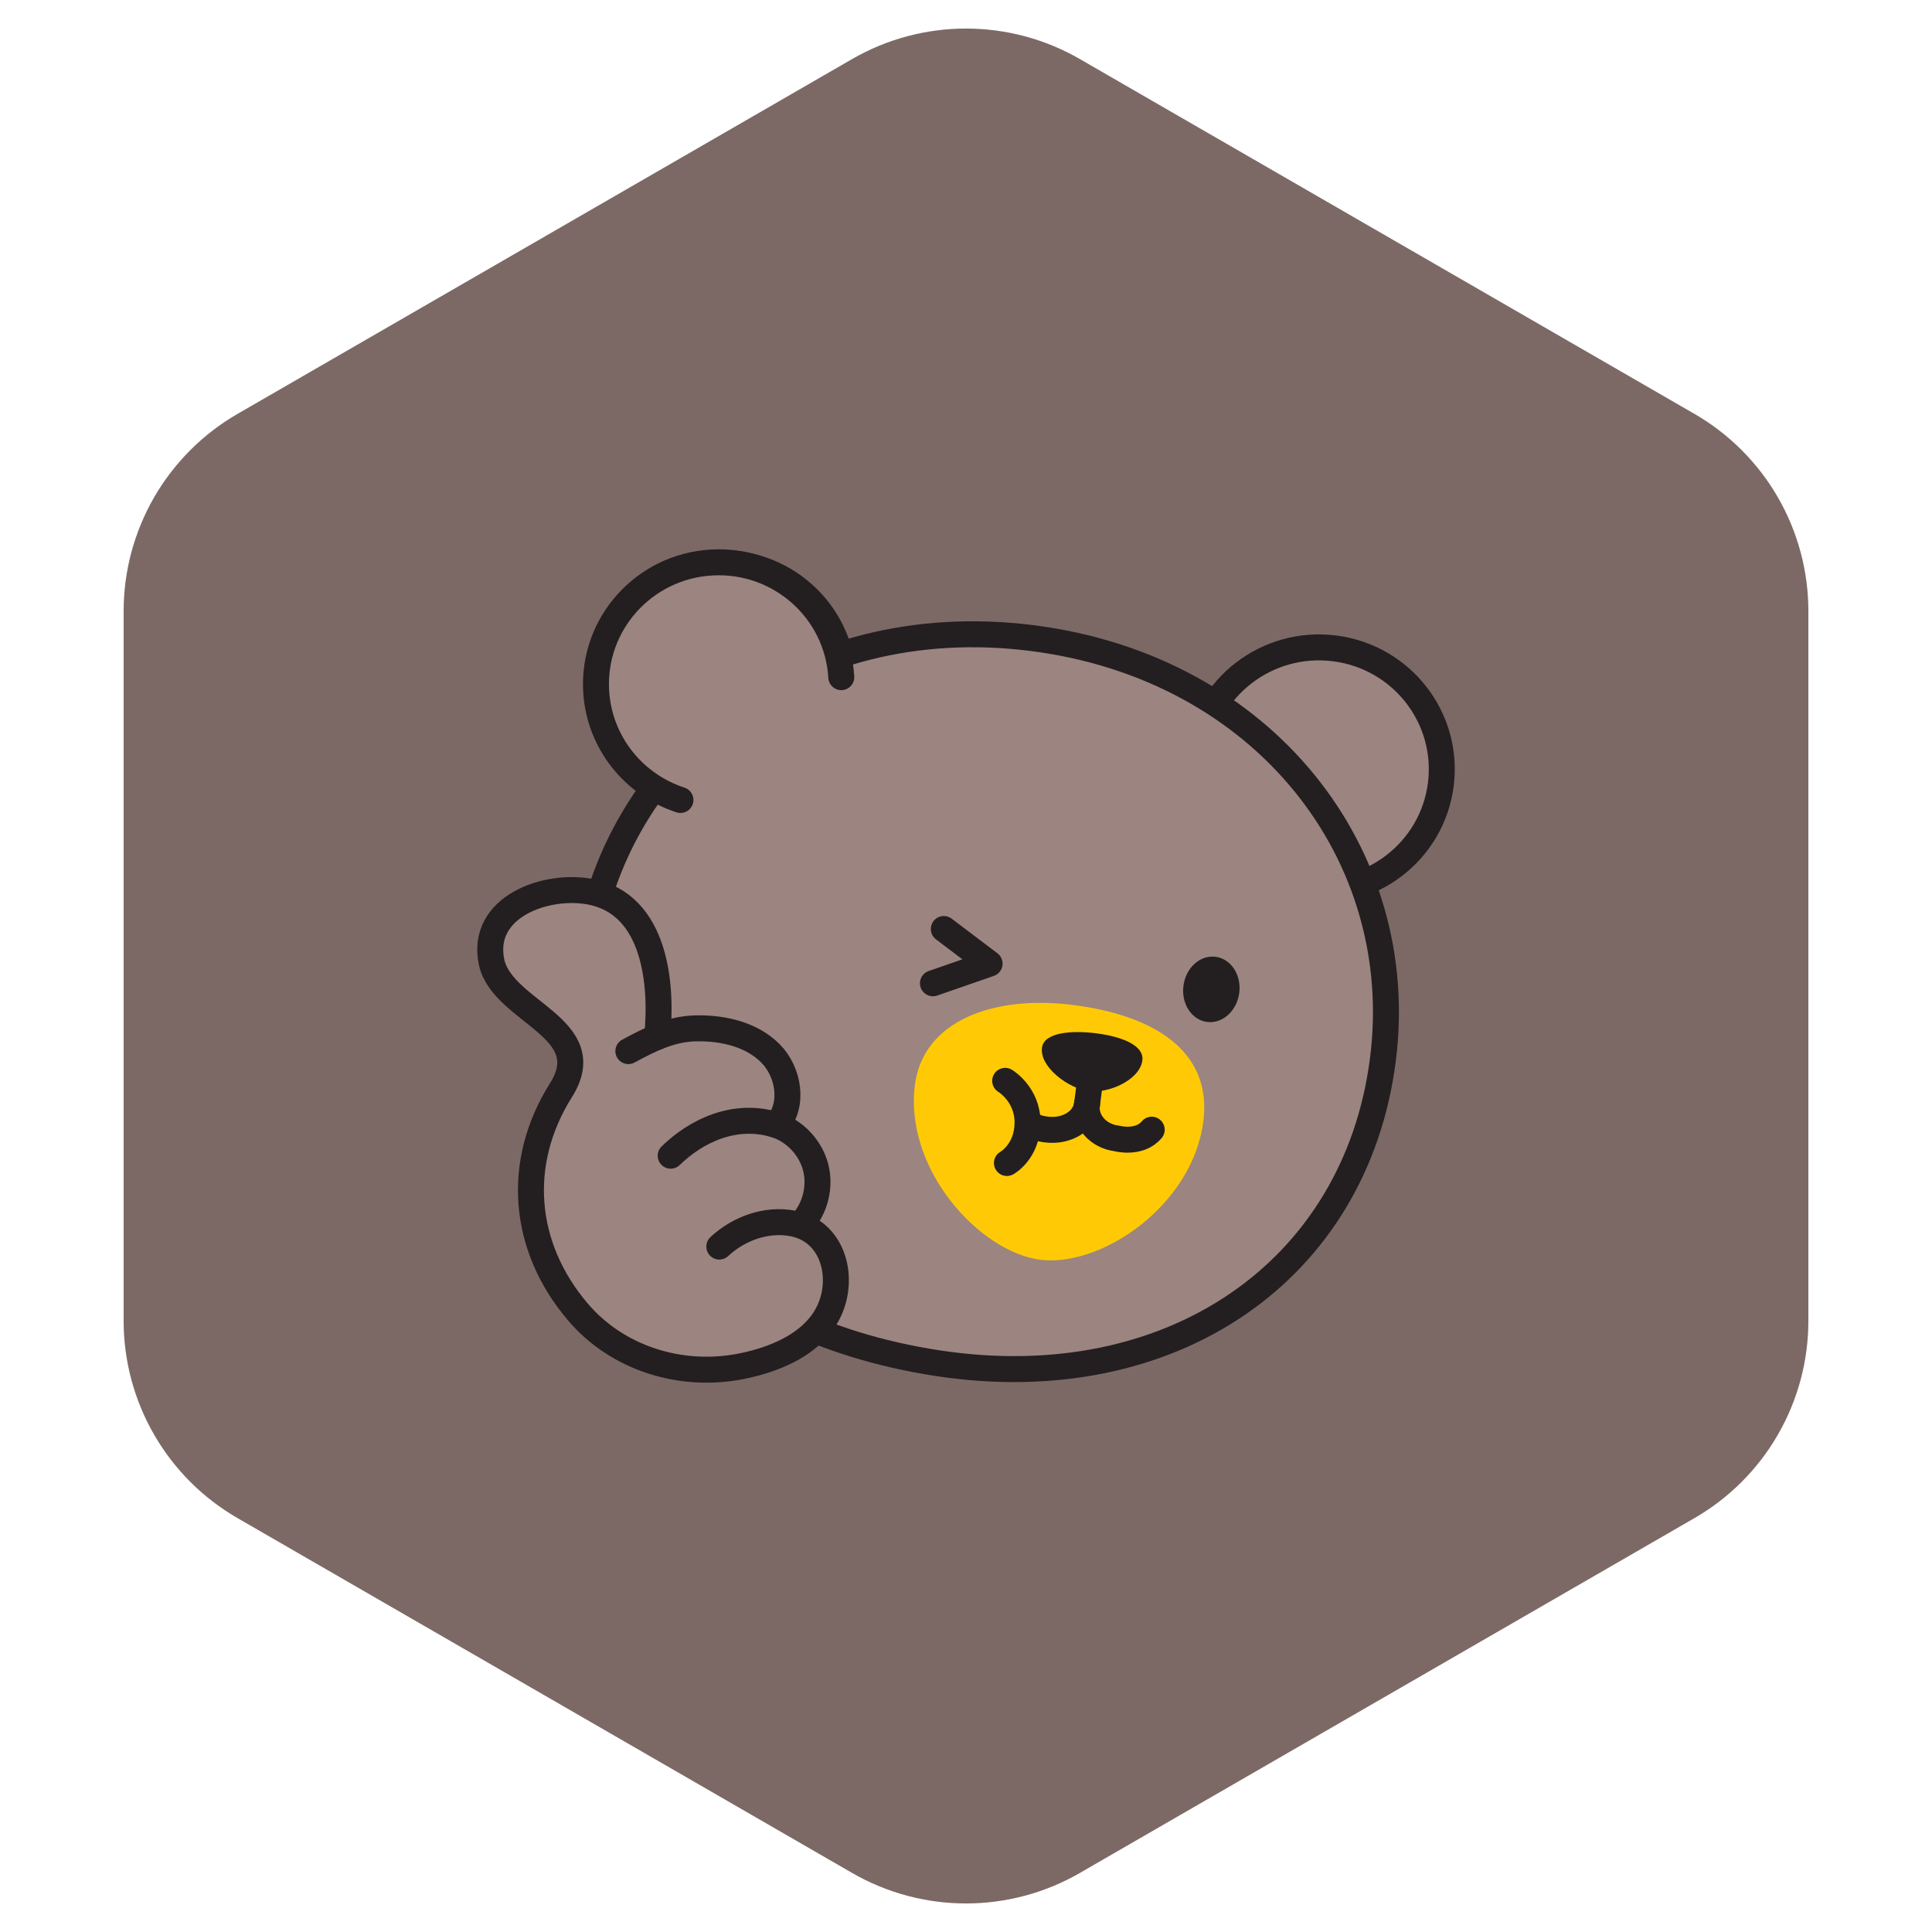 <?xml version="1.0" encoding="utf-8"?>
<svg width="134px" height="134px" viewBox="0 0 134 134" version="1.1" xmlns:xlink="http://www.w3.org/1999/xlink" xmlns="http://www.w3.org/2000/svg">
  <defs>
    <path d="M70.4 3.695L113.026 28.305Q113.389 28.515 113.737 28.747Q114.086 28.98 114.418 29.235Q114.751 29.49 115.066 29.767Q115.381 30.043 115.677 30.339Q115.973 30.636 116.249 30.951Q116.526 31.266 116.781 31.598Q117.036 31.93 117.269 32.279Q117.501 32.627 117.711 32.99Q117.92 33.353 118.106 33.729Q118.291 34.104 118.451 34.492Q118.612 34.879 118.746 35.275Q118.881 35.672 118.99 36.077Q119.098 36.482 119.18 36.892Q119.261 37.303 119.316 37.719Q119.371 38.134 119.398 38.552Q119.426 38.971 119.426 39.389L119.426 88.611Q119.426 89.029 119.398 89.448Q119.371 89.866 119.316 90.281Q119.261 90.697 119.18 91.108Q119.098 91.518 118.99 91.923Q118.881 92.328 118.746 92.725Q118.612 93.121 118.451 93.508Q118.291 93.896 118.106 94.271Q117.92 94.647 117.711 95.01Q117.501 95.373 117.269 95.721Q117.036 96.07 116.781 96.402Q116.526 96.734 116.249 97.049Q115.973 97.365 115.677 97.661Q115.381 97.957 115.066 98.233Q114.751 98.51 114.418 98.765Q114.086 99.02 113.737 99.252Q113.389 99.485 113.026 99.695L70.4 124.305Q70.037 124.515 69.661 124.7Q69.285 124.885 68.898 125.046Q68.511 125.206 68.114 125.341Q67.717 125.475 67.313 125.584Q66.908 125.692 66.497 125.774Q66.086 125.856 65.671 125.91Q65.255 125.965 64.837 125.993Q64.419 126.02 64 126.02Q63.581 126.02 63.163 125.993Q62.745 125.965 62.329 125.91Q61.914 125.856 61.503 125.774Q61.092 125.692 60.687 125.584Q60.283 125.475 59.886 125.341Q59.489 125.206 59.102 125.046Q58.715 124.885 58.339 124.7Q57.963 124.515 57.6 124.305L14.974 99.695Q14.611 99.485 14.263 99.252Q13.914 99.02 13.582 98.765Q13.249 98.51 12.934 98.233Q12.619 97.957 12.323 97.661Q12.027 97.365 11.751 97.049Q11.474 96.734 11.219 96.402Q10.964 96.07 10.731 95.721Q10.499 95.373 10.289 95.01Q10.08 94.647 9.894 94.271Q9.709 93.896 9.549 93.508Q9.388 93.121 9.254 92.725Q9.119 92.328 9.01 91.923Q8.902 91.518 8.82 91.108Q8.739 90.697 8.684 90.281Q8.629 89.866 8.602 89.448Q8.574 89.029 8.574 88.611L8.574 39.389Q8.574 38.971 8.602 38.552Q8.629 38.134 8.684 37.719Q8.739 37.303 8.82 36.892Q8.902 36.482 9.01 36.077Q9.119 35.672 9.254 35.275Q9.388 34.879 9.549 34.492Q9.709 34.104 9.894 33.729Q10.08 33.353 10.289 32.99Q10.499 32.627 10.731 32.279Q10.964 31.93 11.219 31.598Q11.474 31.266 11.751 30.951Q12.027 30.636 12.323 30.339Q12.619 30.043 12.934 29.767Q13.249 29.49 13.582 29.235Q13.914 28.98 14.263 28.747Q14.611 28.515 14.974 28.305L57.6 3.695Q57.963 3.485 58.339 3.3Q58.715 3.115 59.102 2.954Q59.489 2.794 59.886 2.659Q60.283 2.525 60.687 2.416Q61.092 2.308 61.503 2.226Q61.914 2.144 62.329 2.09Q62.745 2.035 63.163 2.007Q63.581 1.98 64 1.98Q64.419 1.98 64.837 2.007Q65.255 2.035 65.671 2.09Q66.086 2.144 66.497 2.226Q66.908 2.308 67.313 2.416Q67.717 2.525 68.114 2.659Q68.511 2.794 68.898 2.954Q69.285 3.115 69.661 3.3Q70.037 3.485 70.4 3.695L70.4 3.695Z" id="path_1" />
    <clipPath id="mask_1">
      <use xlink:href="#path_1" />
    </clipPath>
  </defs>
  <g id="Badge-Copy" transform="translate(3 3)">
    <g id="Mask">
      <use stroke="none" fill="#FDCC13" xlink:href="#path_1" fill-rule="evenodd" />
      <g clip-path="url(#mask_1)">
        <use xlink:href="#path_1" fill="none" stroke="#FDCC13" stroke-width="5.12" stroke-linejoin="round" />
      </g>
    </g>
    <path d="M70.4 3.695L113.026 28.305Q113.389 28.515 113.737 28.747Q114.086 28.98 114.418 29.235Q114.751 29.49 115.066 29.767Q115.381 30.043 115.677 30.339Q115.973 30.636 116.249 30.951Q116.526 31.266 116.781 31.598Q117.036 31.93 117.269 32.279Q117.501 32.627 117.711 32.99Q117.92 33.353 118.106 33.729Q118.291 34.104 118.451 34.492Q118.612 34.879 118.746 35.275Q118.881 35.672 118.99 36.077Q119.098 36.482 119.18 36.892Q119.261 37.303 119.316 37.719Q119.371 38.134 119.398 38.552Q119.426 38.971 119.426 39.389L119.426 88.611Q119.426 89.029 119.398 89.448Q119.371 89.866 119.316 90.281Q119.261 90.697 119.18 91.108Q119.098 91.518 118.99 91.923Q118.881 92.328 118.746 92.725Q118.612 93.121 118.451 93.508Q118.291 93.896 118.106 94.271Q117.92 94.647 117.711 95.01Q117.501 95.373 117.269 95.721Q117.036 96.07 116.781 96.402Q116.526 96.734 116.249 97.049Q115.973 97.365 115.677 97.661Q115.381 97.957 115.066 98.233Q114.751 98.51 114.418 98.765Q114.086 99.02 113.737 99.252Q113.389 99.485 113.026 99.695L70.4 124.305Q70.037 124.515 69.661 124.7Q69.285 124.885 68.898 125.046Q68.511 125.206 68.114 125.341Q67.717 125.475 67.313 125.584Q66.908 125.692 66.497 125.774Q66.086 125.856 65.671 125.91Q65.255 125.965 64.837 125.993Q64.419 126.02 64 126.02Q63.581 126.02 63.163 125.993Q62.745 125.965 62.329 125.91Q61.914 125.856 61.503 125.774Q61.092 125.692 60.687 125.584Q60.283 125.475 59.886 125.341Q59.489 125.206 59.102 125.046Q58.715 124.885 58.339 124.7Q57.963 124.515 57.6 124.305L14.974 99.695Q14.611 99.485 14.263 99.252Q13.914 99.02 13.582 98.765Q13.249 98.51 12.934 98.233Q12.619 97.957 12.323 97.661Q12.027 97.365 11.751 97.049Q11.474 96.734 11.219 96.402Q10.964 96.07 10.731 95.721Q10.499 95.373 10.289 95.01Q10.08 94.647 9.894 94.271Q9.709 93.896 9.549 93.508Q9.388 93.121 9.254 92.725Q9.119 92.328 9.01 91.923Q8.902 91.518 8.82 91.108Q8.739 90.697 8.684 90.281Q8.629 89.866 8.602 89.448Q8.574 89.029 8.574 88.611L8.574 39.389Q8.574 38.971 8.602 38.552Q8.629 38.134 8.684 37.719Q8.739 37.303 8.82 36.892Q8.902 36.482 9.01 36.077Q9.119 35.672 9.254 35.275Q9.388 34.879 9.549 34.492Q9.709 34.104 9.894 33.729Q10.08 33.353 10.289 32.99Q10.499 32.627 10.731 32.279Q10.964 31.93 11.219 31.598Q11.474 31.266 11.751 30.951Q12.027 30.636 12.323 30.339Q12.619 30.043 12.934 29.767Q13.249 29.49 13.582 29.235Q13.914 28.98 14.263 28.747Q14.611 28.515 14.974 28.305L57.6 3.695Q57.963 3.485 58.339 3.3Q58.715 3.115 59.102 2.954Q59.489 2.794 59.886 2.659Q60.283 2.525 60.687 2.416Q61.092 2.308 61.503 2.226Q61.914 2.144 62.329 2.09Q62.745 2.035 63.163 2.007Q63.581 1.98 64 1.98Q64.419 1.98 64.837 2.007Q65.255 2.035 65.671 2.09Q66.086 2.144 66.497 2.226Q66.908 2.308 67.313 2.416Q67.717 2.525 68.114 2.659Q68.511 2.794 68.898 2.954Q69.285 3.115 69.661 3.3Q70.037 3.485 70.4 3.695L70.4 3.695Z" id="Mask" fill="#7C6965" fill-rule="evenodd" stroke="#7C6965" stroke-width="6" stroke-linejoin="round" />
    <g clip-path="url(#mask_1)">
      <g id="Group-49" transform="translate(31 36)">
        <g id="Group-4" transform="translate(7.663 0.056)">
          <path d="M5.796 16.306C2.604 15.265 0.219 12.373 0.014 8.84C-0.254 4.232 3.295 0.279 7.938 0.014C12.582 -0.251 16.563 3.271 16.83 7.881" id="Fill-1" fill="#9C8480" fill-rule="evenodd" stroke="none" />
          <path d="M5.796 16.306C2.604 15.265 0.219 12.373 0.014 8.84C-0.254 4.232 3.295 0.279 7.938 0.014C12.582 -0.251 16.563 3.271 16.83 7.881" id="Stroke-3" fill="none" fill-rule="evenodd" stroke="#231F20" stroke-width="1.801" stroke-linecap="round" />
        </g>
        <path d="M7.185 2.347C7.067 3.405 5.366 4.087 3.383 3.872C1.401 3.655 -0.111 2.622 0.006 1.564C0.123 0.506 1.825 -0.176 3.808 0.04C5.79 0.256 7.303 1.289 7.185 2.347" transform="translate(19.58 31.795)" id="Fill-5" fill="#E5332A" fill-rule="evenodd" stroke="none" />
        <g id="Group-10" transform="translate(10.523 36.53)">
          <path d="M2.396 0C1.433 0.249 0 1 0 1" id="Fill-7" fill="#9C8480" fill-rule="evenodd" stroke="none" />
          <path d="M2.396 0C1.433 0.249 0 1 0 1" id="Stroke-9" fill="none" fill-rule="evenodd" stroke="#231F20" stroke-width="1.801" stroke-linecap="round" />
        </g>
        <path d="M16.961 9.522C17.556 4.892 14.257 0.66 9.593 0.069C4.928 -0.521 0.663 2.752 0.069 7.383C-0.526 12.013 2.772 16.244 7.438 16.835C12.103 17.426 16.365 14.151 16.961 9.522" transform="translate(48.97 5.901)" id="Fill-11" fill="#9C8480" fill-rule="evenodd" stroke="none" />
        <path d="M16.961 9.522C17.556 4.892 14.257 0.66 9.593 0.069C4.928 -0.521 0.663 2.752 0.069 7.383C-0.526 12.013 2.772 16.244 7.438 16.835C12.103 17.426 16.365 14.151 16.961 9.522Z" transform="translate(48.97 5.901)" id="Stroke-13" fill="none" fill-rule="evenodd" stroke="#231F20" stroke-width="1.801" stroke-linecap="round" />
        <path d="M55.52 29.518C53.631 44.222 40.789 52.99 24.715 50.566C8.092 48.058 -1.608 36.736 0.22 22.514C2.047 8.292 15.051 -1.779 31.181 0.263C47.309 2.306 57.347 15.296 55.52 29.518" transform="translate(6.393 4.992)" id="Fill-15" fill="#9C8480" fill-rule="evenodd" stroke="none" />
        <path d="M55.52 29.518C53.631 44.222 40.789 52.99 24.715 50.566C8.092 48.058 -1.608 36.736 0.22 22.514C2.047 8.292 15.051 -1.779 31.181 0.263C47.309 2.306 57.347 15.296 55.52 29.518Z" transform="translate(6.393 4.992)" id="Stroke-17" fill="none" fill-rule="evenodd" stroke="#231F20" stroke-width="1.801" stroke-linecap="round" />
        <path d="M3.893 2.516C4.054 1.268 3.319 0.15 2.247 0.014C1.178 -0.123 0.182 0.777 0.022 2.026C-0.139 3.275 0.597 4.399 1.666 4.534C2.737 4.669 3.732 3.766 3.893 2.516" transform="translate(48.059 27.347)" id="Fill-19" fill="#231F20" fill-rule="evenodd" stroke="none" />
        <path d="M0.073 5.687C0.641 1.268 5.467 -0.559 11.041 0.147C16.615 0.853 20.706 3.321 20.076 8.22C19.322 14.093 12.966 18.349 8.77 17.817C4.575 17.287 -0.682 11.56 0.073 5.687" transform="translate(29.385 30.557)" id="Fill-21" fill="#FFCA05" fill-rule="evenodd" stroke="none" />
        <path d="M0.01 1.083C0.142 0.062 1.936 -0.146 3.769 0.086C5.601 0.318 7.103 0.943 6.972 1.964C6.798 3.322 4.633 4.272 3.252 4.098C1.874 3.923 -0.164 2.44 0.01 1.083" transform="translate(38.26 32.582)" id="Fill-23" fill="#231F20" fill-rule="evenodd" stroke="none" />
        <path d="M0.6 0L0.28 2.492" transform="translate(41.016 35.871)" id="Stroke-25" fill="none" fill-rule="evenodd" stroke="#231F20" stroke-width="1.801" stroke-linecap="round" stroke-linejoin="round" />
        <path d="M0 1.25C0.39 1.558 0.688 1.665 1.256 1.737C2.657 1.914 3.913 1.137 4.058 0" transform="translate(37.33 37.605)" id="Stroke-27" fill="none" fill-rule="evenodd" stroke="#231F20" stroke-width="1.801" stroke-linecap="round" stroke-linejoin="round" />
        <path d="M0.015 0C-0.131 1.137 0.785 2.19 2.061 2.351C2.061 2.351 3.645 2.787 4.508 1.749" transform="translate(41.373 37.604)" id="Stroke-29" fill="none" fill-rule="evenodd" stroke="#231F20" stroke-width="1.801" stroke-linecap="round" stroke-linejoin="round" />
        <path d="M0 0C0 0 1.576 0.936 1.551 2.932C1.526 4.93 0.121 5.699 0.121 5.699" transform="translate(35.717 35.965)" id="Stroke-31" fill="none" fill-rule="evenodd" stroke="#231F20" stroke-width="1.801" stroke-linecap="round" stroke-linejoin="round" />
        <g id="Group-36" transform="translate(7.335 0)">
          <path d="M5.86 16.485C2.632 15.432 0.222 12.508 0.014 8.937C-0.256 4.276 3.33 0.281 8.025 0.014C12.719 -0.255 16.745 3.306 17.015 7.967" id="Fill-33" fill="#9C8480" fill-rule="evenodd" stroke="none" />
          <path d="M5.86 16.485C2.632 15.432 0.222 12.508 0.014 8.937C-0.256 4.276 3.33 0.281 8.025 0.014C12.719 -0.255 16.745 3.306 17.015 7.967" id="Stroke-35" fill="none" fill-rule="evenodd" stroke="#231F20" stroke-width="1.801" stroke-linecap="round" />
        </g>
        <path d="M0.754 0L3.929 2.403L0 3.766" transform="translate(30.707 25.433)" id="Stroke-37" fill="none" fill-rule="evenodd" stroke="#231F20" stroke-width="1.801" stroke-linecap="round" stroke-linejoin="round" />
        <path d="M2.407 0C2.407 0 1.495 0.343 0 0.951" transform="translate(10.255 38.363)" id="Fill-39" fill="#9C847F" fill-rule="evenodd" stroke="none" />
        <path d="M21.52 23.265C22.451 22.237 22.919 20.568 22.572 19.228C22.225 17.889 21.169 16.752 19.854 16.298C21.092 14.933 20.729 12.623 19.428 11.317C18.126 10.011 16.166 9.561 14.315 9.59C13.322 9.605 12.434 9.843 11.576 10.193L11.576 10.193C11.956 6.541 11.453 1.002 6.974 0.123C3.882 -0.484 -0.718 1.16 0.095 5.006C0.102 5.039 0.11 5.07 0.117 5.102C1.001 8.512 7.612 9.585 4.907 13.881C1.75 18.894 2.215 24.723 6.083 29.264C8.826 32.487 13.207 33.84 17.343 33.044C20.08 32.516 23.194 31.152 23.855 28.16C24.338 25.97 23.363 23.576 20.98 23.121L21.52 23.265Z" transform="translate(0 22.733)" id="Fill-41" fill="#9C8480" fill-rule="evenodd" stroke="none" />
        <path d="M0 1.581C1.529 0.756 2.964 0.028 4.733 0.001C6.583 -0.028 8.544 0.423 9.846 1.729C11.148 3.034 11.511 5.344 10.272 6.71C11.588 7.164 12.643 8.301 12.99 9.64C13.337 10.979 12.966 12.48 12.035 13.508" transform="translate(9.582 32.322)" id="Stroke-43" fill="none" fill-rule="evenodd" stroke="#231F20" stroke-width="1.801" stroke-linecap="round" />
        <path d="M15.89 24.727C17.237 23.471 19.165 22.774 20.98 23.121C23.363 23.576 24.338 25.97 23.855 28.16C23.194 31.153 20.08 32.516 17.343 33.043C13.207 33.839 8.827 32.487 6.083 29.265C2.215 24.723 1.75 18.894 4.907 13.881C7.612 9.586 1.001 8.513 0.117 5.102C0.11 5.07 0.102 5.038 0.095 5.006C-0.718 1.159 3.882 -0.483 6.974 0.123C11.453 1.001 11.957 6.54 11.576 10.192" transform="translate(0 22.733)" id="Stroke-45" fill="none" fill-rule="evenodd" stroke="#231F20" stroke-width="1.801" stroke-linecap="round" />
        <path d="M0 2.423C1.768 0.701 4.456 -0.612 7.337 0.296" transform="translate(12.517 38.735)" id="Stroke-47" fill="none" fill-rule="evenodd" stroke="#231F20" stroke-width="1.801" stroke-linecap="round" />
      </g>
    </g>
  </g>
</svg>